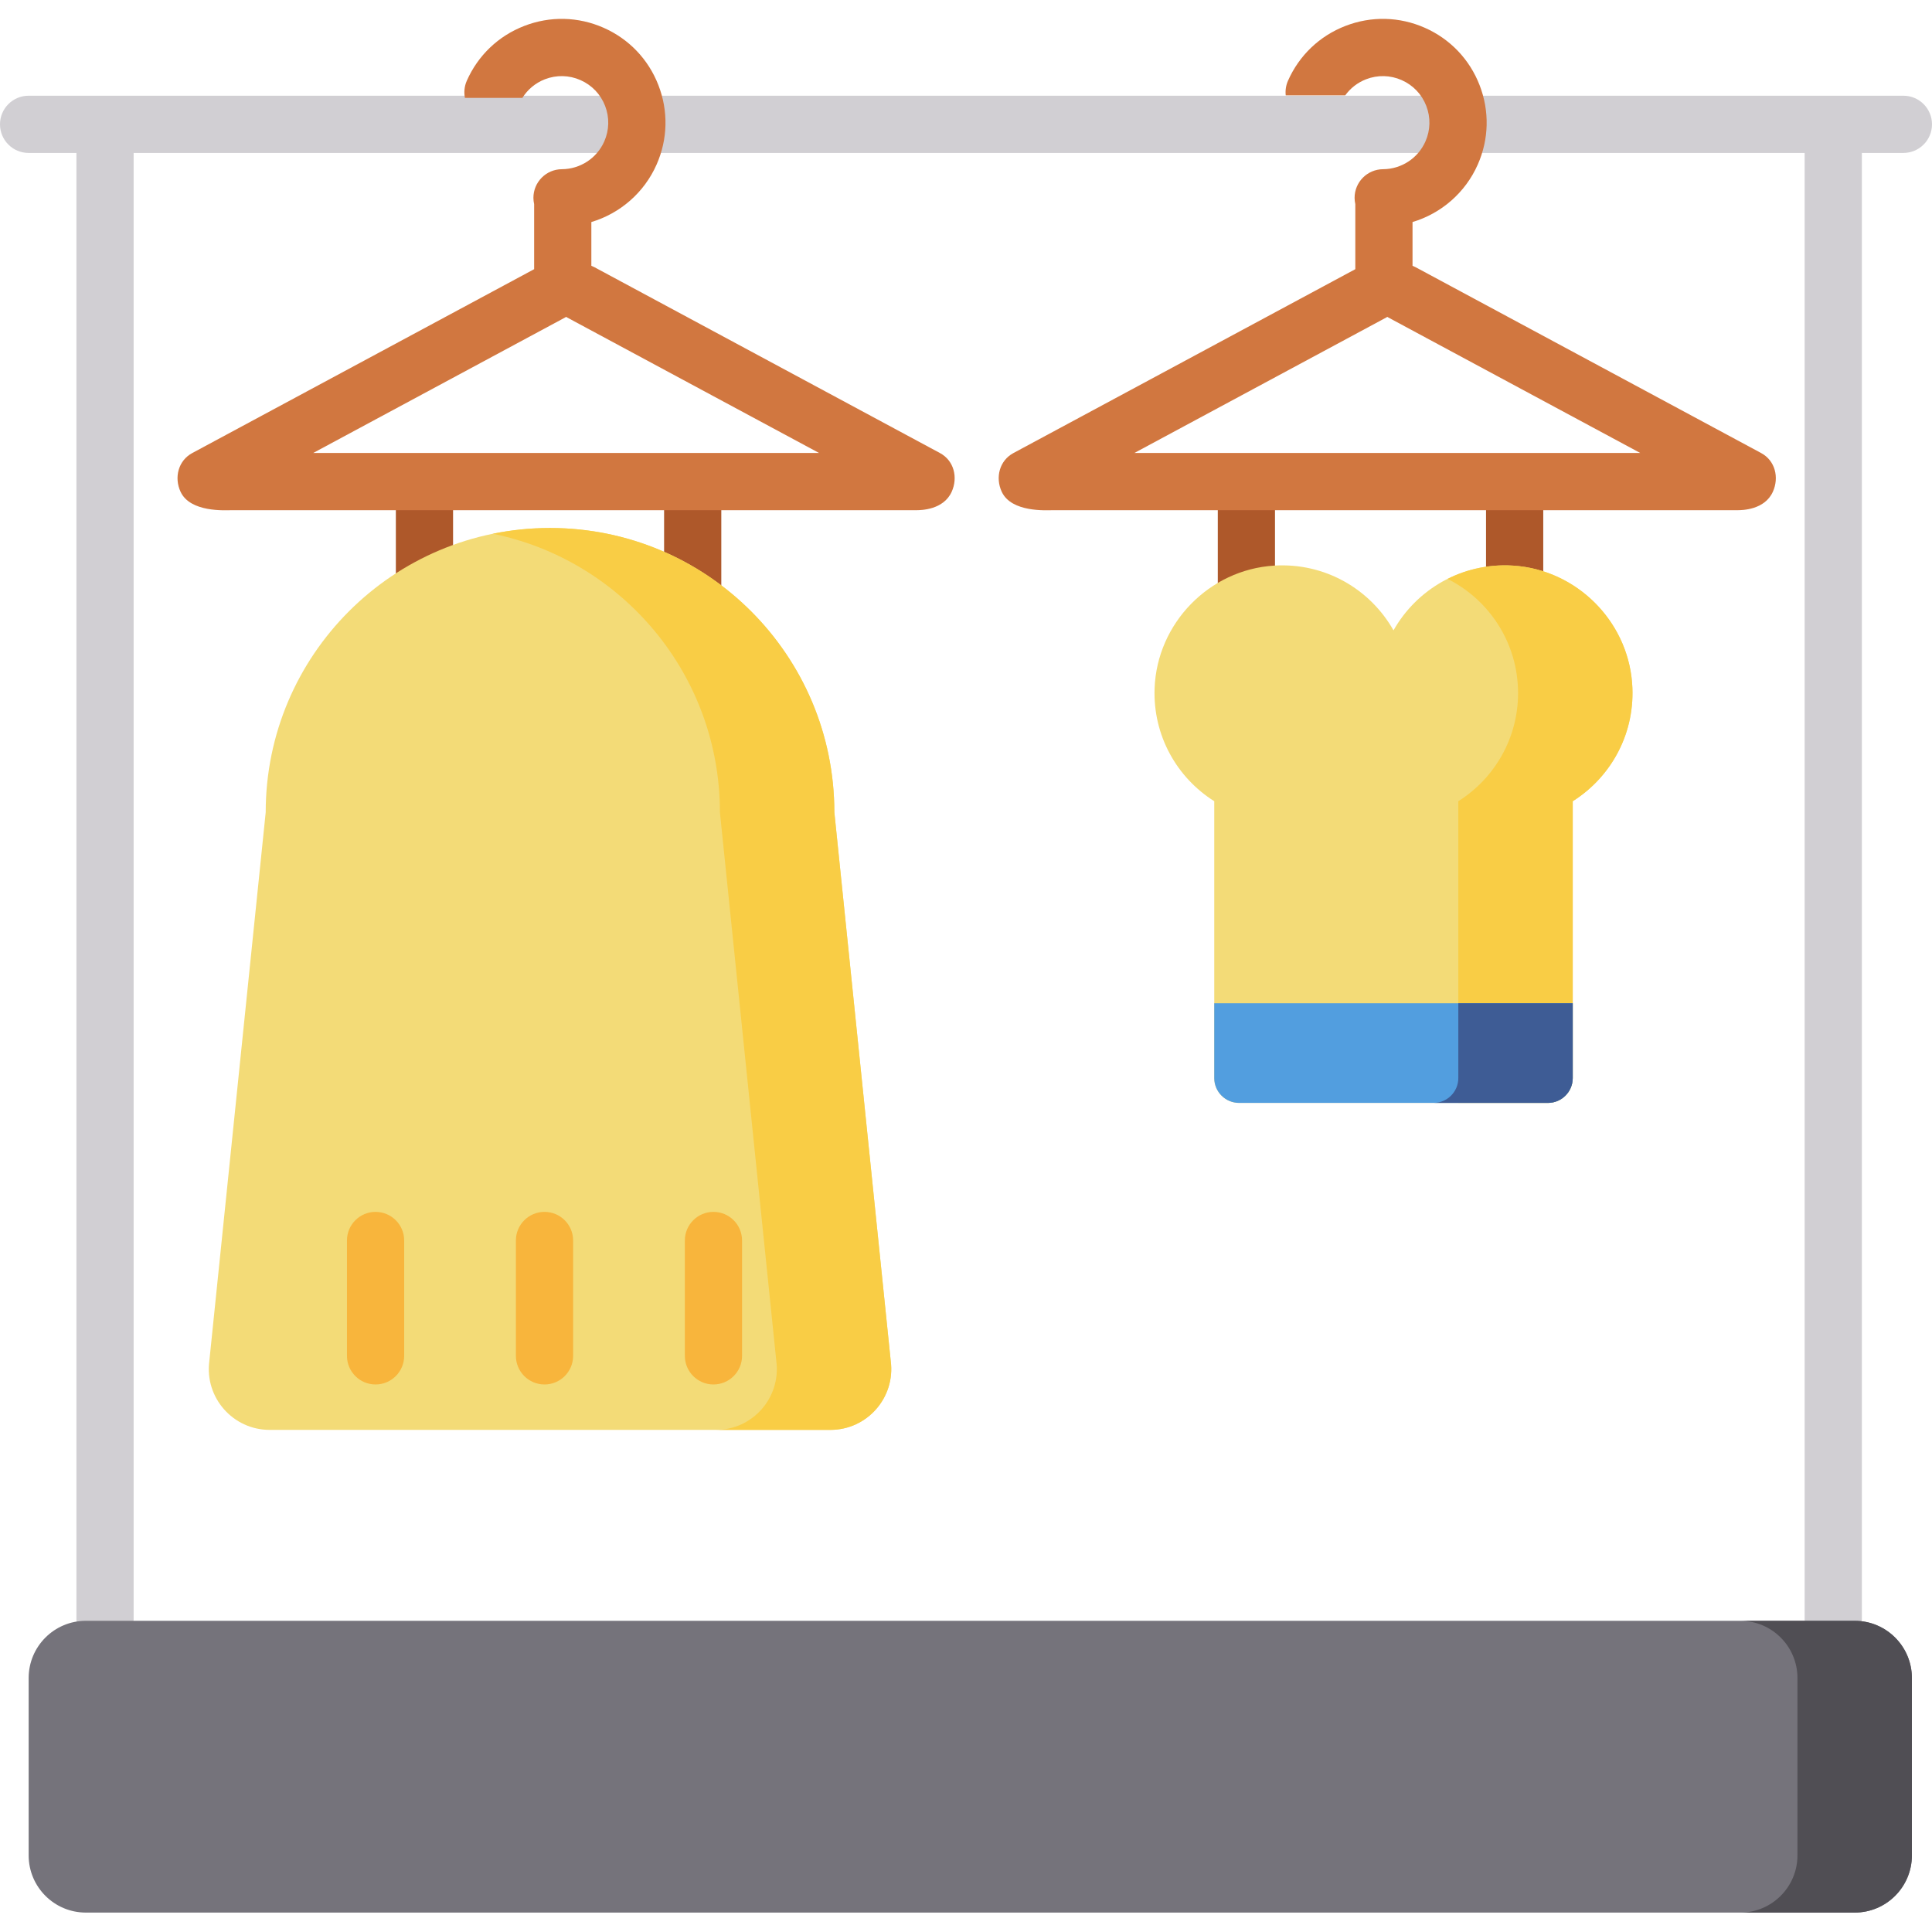 <svg height="512pt" viewBox="0 -5 512 512" width="512pt" xmlns="http://www.w3.org/2000/svg"><path d="m504.418 35.531h-496.836c-4.188 0-7.582-3.395-7.582-7.582s3.395-7.582 7.582-7.582h496.836c4.188 0 7.582 3.395 7.582 7.582s-3.395 7.582-7.582 7.582zm0 0" fill="#d1cfd3"/><path d="m27.832 431.703c-4.184 0-7.578-3.395-7.578-7.582v-393.793c0-4.184 3.395-7.578 7.578-7.578 4.188 0 7.582 3.395 7.582 7.578v393.793c0 4.188-3.395 7.582-7.582 7.582zm0 0" fill="#d1cfd3"/><path d="m485.832 431.703c-4.188 0-7.582-3.395-7.582-7.582v-393.793c0-4.184 3.395-7.578 7.582-7.578s7.582 3.395 7.582 7.578v393.793c0 4.188-3.395 7.582-7.582 7.582zm0 0" fill="#d1cfd3"/><path d="m491.508 501.855h-468.754c-8.371 0-15.16-6.789-15.16-15.164v-47c0-8.371 6.789-15.16 15.16-15.16h468.754c8.375 0 15.164 6.789 15.164 15.16v47c0 8.375-6.789 15.164-15.164 15.164zm0 0" fill="#75737b"/><path d="m491.508 424.531h-30.324c8.375 0 15.16 6.789 15.16 15.16v47c0 8.375-6.785 15.164-15.16 15.164h30.324c8.375 0 15.164-6.789 15.164-15.164v-47c0-8.371-6.789-15.16-15.164-15.16zm0 0" fill="#504e54"/><g fill="#ae582a"><path d="m112.484 159.66c-4.188 0-7.578-3.395-7.578-7.578v-22.391c0-4.188 3.391-7.582 7.578-7.582s7.582 3.395 7.582 7.582v22.391c0 4.184-3.395 7.578-7.582 7.578zm0 0"/><path d="m183.574 159.66c-4.188 0-7.582-3.395-7.582-7.578v-22.391c0-4.188 3.395-7.582 7.582-7.582s7.578 3.395 7.578 7.582v22.391c0 4.184-3.391 7.578-7.578 7.578zm0 0"/><path d="m330.305 159.66c-4.184 0-7.578-3.395-7.578-7.578v-22.391c0-4.188 3.395-7.582 7.578-7.582 4.188 0 7.582 3.395 7.582 7.582v22.391c0 4.184-3.395 7.578-7.582 7.578zm0 0"/><path d="m401.395 159.66c-4.188 0-7.582-3.395-7.582-7.578v-22.391c0-4.188 3.395-7.582 7.582-7.582s7.582 3.395 7.582 7.582v22.391c0 4.184-3.395 7.578-7.582 7.578zm0 0"/></g><path d="m466.738 115.07-91.598-49.266c-.266-.141-.531-.262-.805-.367v-11.594c7.594-2.273 13.996-7.766 17.293-15.242 2.965-6.715 3.137-14.188.48-21.035-2.652-6.844-7.812-12.25-14.531-15.211-6.719-2.965-14.188-3.137-21.035-.48-6.848 2.652-12.25 7.812-15.215 14.531-.555 1.262-.734 2.594-.594 3.871h15.762c1.379-1.914 3.277-3.395 5.527-4.27 3.07-1.188 6.418-1.113 9.434.219 3.012 1.328 5.328 3.75 6.52 6.824 1.188 3.066 1.113 6.418-.219 9.434-1.961 4.441-6.367 7.328-11.227 7.355-4.188.02-7.566 3.43-7.547 7.617.004.562.074 1.109.191 1.633v17.246l-90.609 48.73c-3.688 1.984-4.859 6.477-3.086 10.27 2.578 5.512 11.863 4.871 13.445 4.871h181.477c1.324 0 7.25-.078 9.422-4.871 1.73-3.812.602-8.285-3.086-10.266zm-166.117-.027 66.723-35.883c.105-.059.203-.125.309-.188.102.062.199.129.305.188l66.723 35.883zm0 0" fill="#d17740"/><path d="m249.117 115.07-91.598-49.266c-.266-.141-.531-.262-.805-.367v-11.594c7.594-2.273 13.996-7.766 17.293-15.242 2.965-6.715 3.137-14.188.48-21.035-2.652-6.844-7.812-12.25-14.531-15.211-6.719-2.965-14.188-3.137-21.035-.48-6.848 2.652-12.25 7.812-15.215 14.531-.652 1.48-.789 3.055-.496 4.531h15.227c1.402-2.23 3.461-3.957 5.965-4.93 3.07-1.188 6.418-1.113 9.434.219 3.012 1.328 5.328 3.75 6.52 6.824 1.188 3.066 1.113 6.418-.219 9.434-1.961 4.441-6.367 7.328-11.23 7.355-4.184.02-7.562 3.43-7.543 7.617.004.562.074 1.109.191 1.633v17.246l-90.609 48.73c-3.688 1.984-4.859 6.477-3.086 10.27 2.578 5.512 11.863 4.871 13.445 4.871h181.477c1.324 0 7.25-.078 9.422-4.871 1.73-3.812.602-8.285-3.086-10.266zm-166.117-.027 66.723-35.883c.105-.059.203-.125.309-.188.102.062.199.129.305.188l66.723 35.883zm0 0" fill="#d17740"/><path d="m220.066 373.934h-148.605c-9.73 0-17.246-8.555-15.992-18.207l14.945-145.457c0-41.613 33.734-75.348 75.348-75.348s75.352 33.734 75.352 75.348l14.945 145.457c1.254 9.652-6.262 18.207-15.992 18.207zm0 0" fill="#f3db77"/><path d="m236.059 355.727-14.949-145.457c0-41.613-33.734-75.348-75.348-75.348-5.191 0-10.262.527-15.16 1.527 34.344 7.016 60.184 37.398 60.184 73.82l14.949 145.457c1.254 9.648-6.262 18.207-15.996 18.207h30.324c9.734 0 17.25-8.555 15.996-18.207zm0 0" fill="#f9cd45"/><path d="m99.527 361.898c-4.184 0-7.578-3.395-7.578-7.582v-30.578c0-4.184 3.395-7.578 7.578-7.578 4.188 0 7.582 3.395 7.582 7.578v30.578c0 4.188-3.395 7.582-7.582 7.582zm0 0" fill="#f8b53c"/><path d="m144.301 361.898c-4.188 0-7.582-3.395-7.582-7.582v-30.578c0-4.184 3.395-7.578 7.582-7.578s7.582 3.395 7.582 7.578v30.578c0 4.188-3.395 7.582-7.582 7.582zm0 0" fill="#f8b53c"/><path d="m189.074 361.898c-4.188 0-7.582-3.395-7.582-7.582v-30.578c0-4.184 3.395-7.578 7.582-7.578 4.184 0 7.578 3.395 7.578 7.578v30.578c0 4.188-3.395 7.582-7.578 7.582zm0 0" fill="#f8b53c"/><path d="m432.605 177.391c-.641-17.211-14.465-31.422-31.652-32.496-13.555-.848-25.52 6.293-31.66 17.156-6.141-10.863-18.105-18.004-31.66-17.156-17.188 1.074-31.012 15.285-31.652 32.496-.469 12.602 5.965 23.734 15.809 29.941v73.367c0 3.637 2.949 6.582 6.582 6.582h81.844c3.633 0 6.578-2.945 6.578-6.582v-73.367c9.848-6.207 16.277-17.34 15.812-29.941zm0 0" fill="#f3db77"/><path d="m401.078 144.902c-6.305-.418-12.266.898-17.465 3.512 11.082 5.562 18.691 17.02 18.691 30.266 0 12.07-6.324 22.656-15.836 28.652v79.949h23.746c3.633 0 6.578-2.945 6.578-6.582v-73.367c10.223-6.441 16.766-18.195 15.727-31.391-1.305-16.59-14.84-29.934-31.441-31.039zm0 0" fill="#f9cd45"/><path d="m321.789 260.867v19.832c0 3.633 2.949 6.582 6.582 6.582h81.844c3.633 0 6.578-2.949 6.578-6.582v-19.832zm0 0" fill="#529edf"/><path d="m386.469 260.867v19.832c0 3.633-2.945 6.582-6.582 6.582h30.328c3.633 0 6.578-2.949 6.578-6.582v-19.832zm0 0" fill="#3e5c95"/></svg>